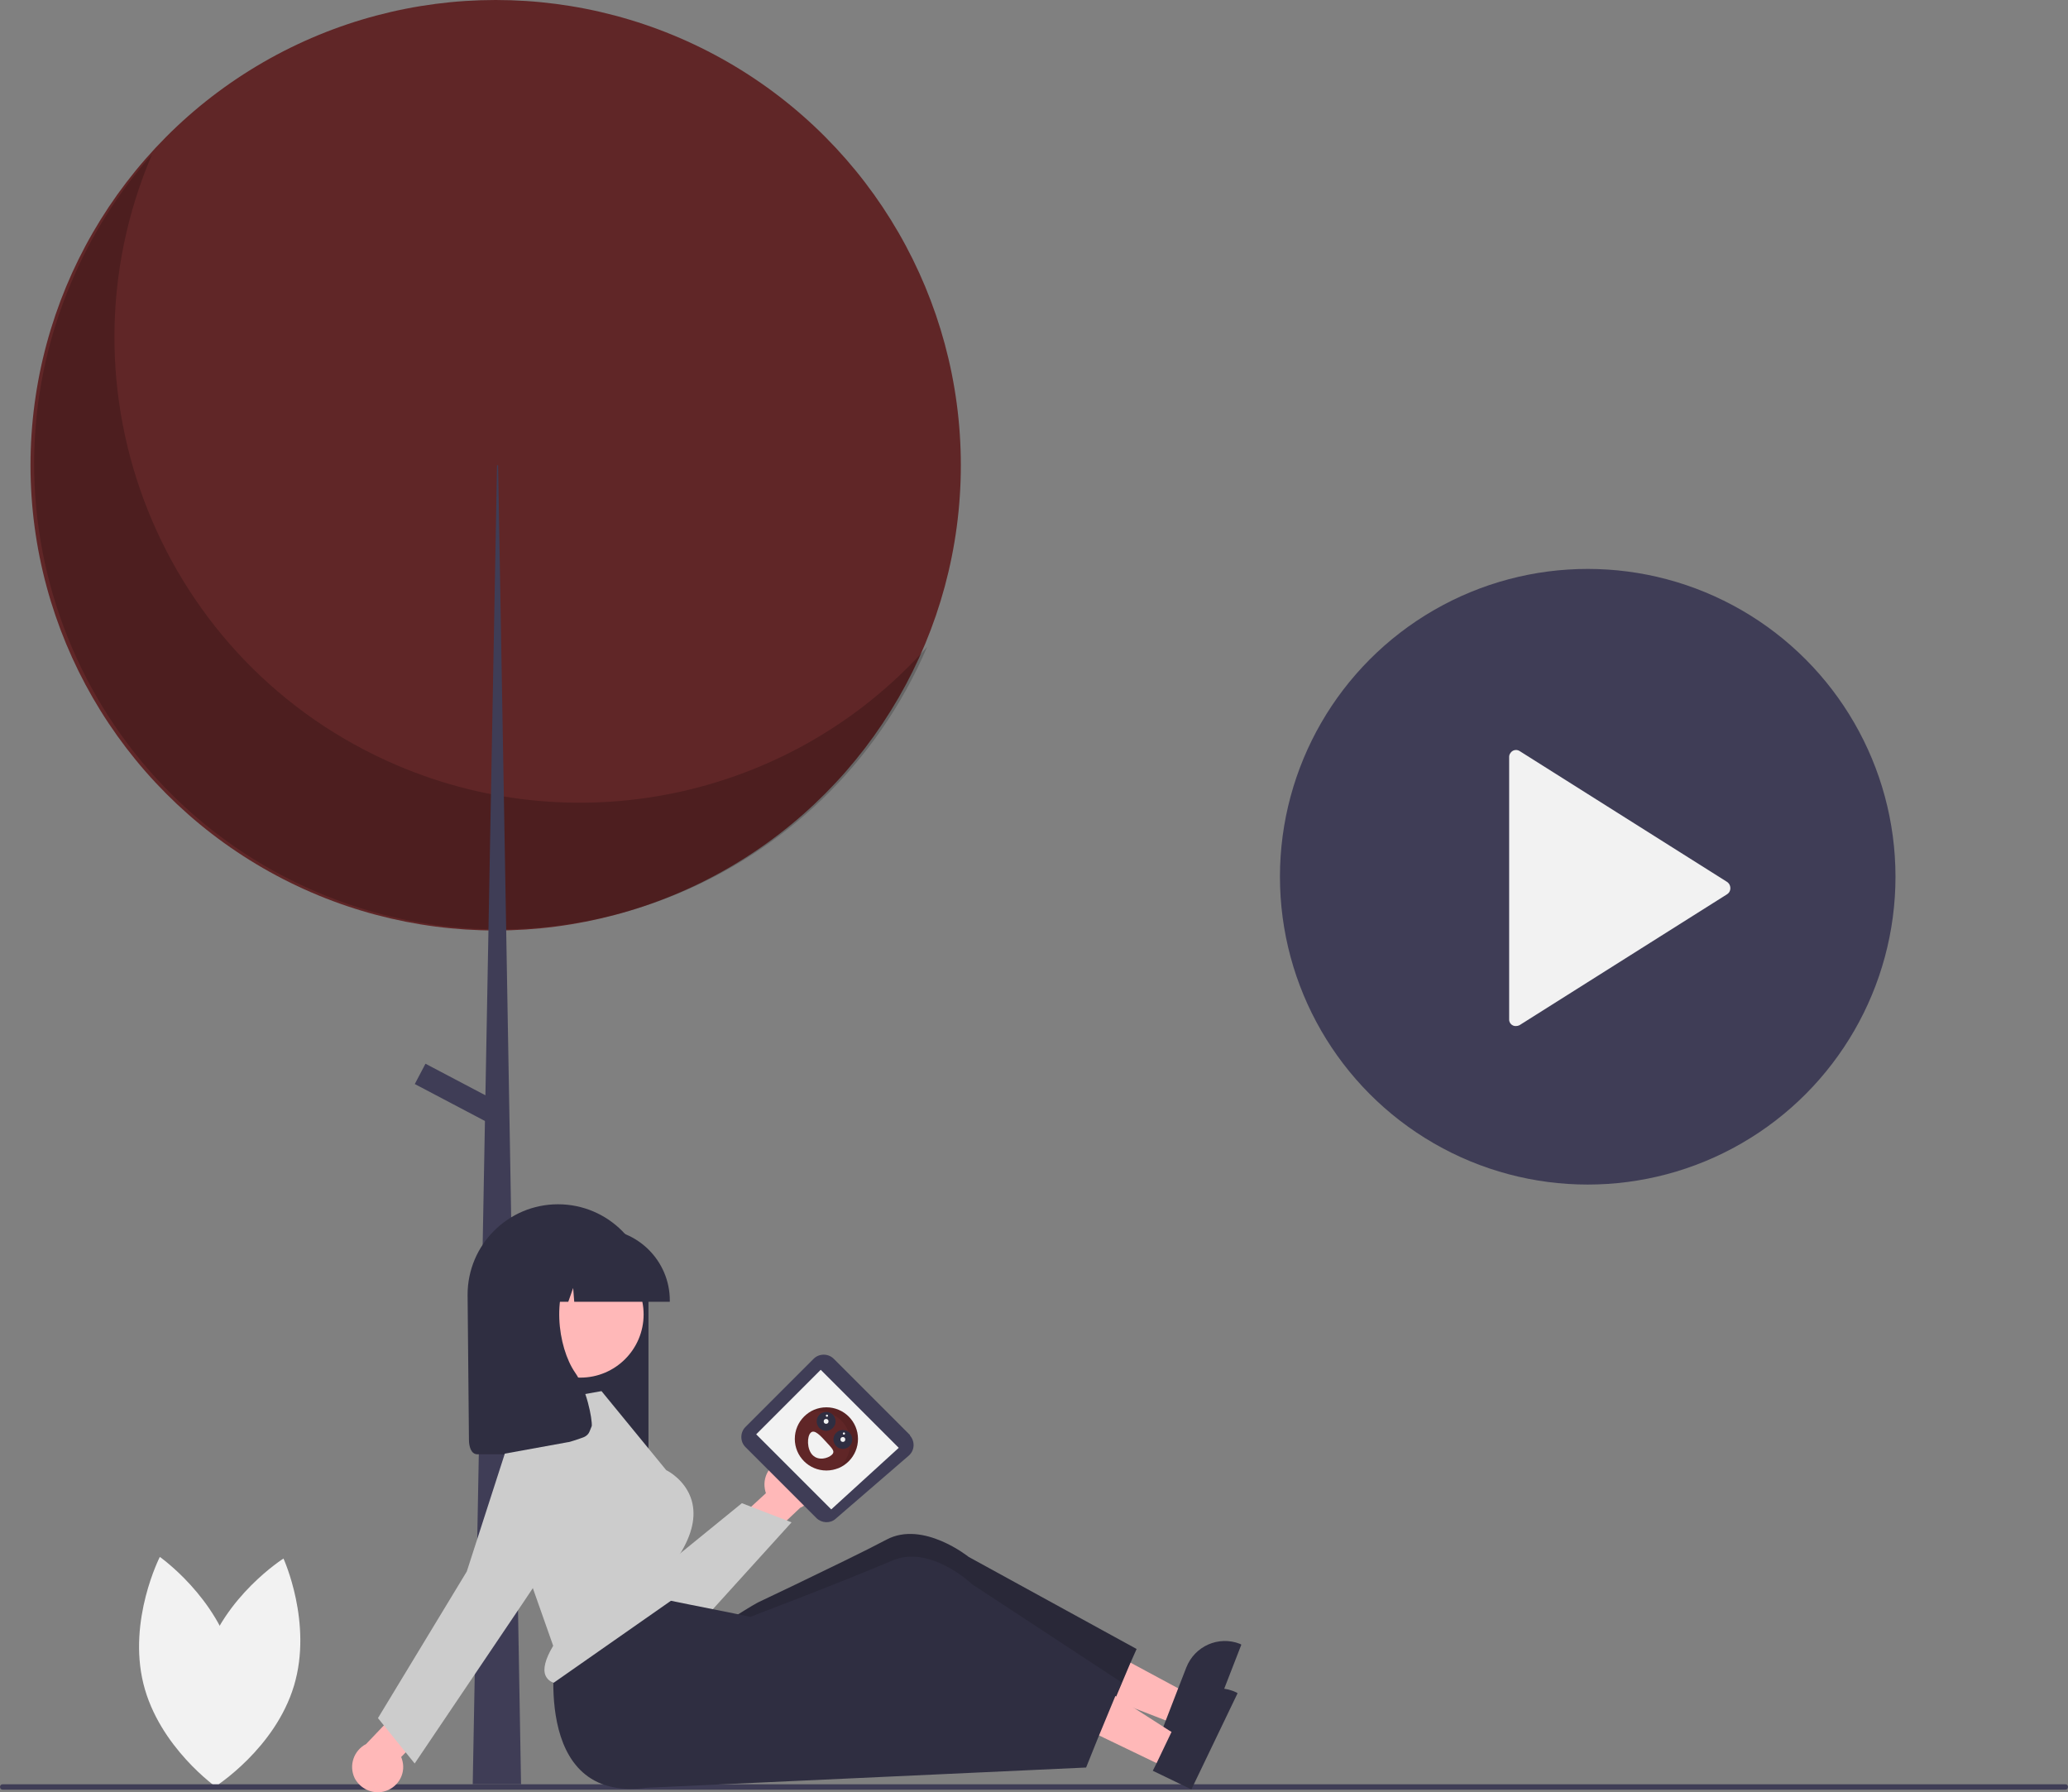 <?xml version="1.0" encoding="utf-8"?>
<!-- Generator: Adobe Illustrator 26.1.0, SVG Export Plug-In . SVG Version: 6.00 Build 0)  -->
<svg version="1.1" id="Layer_1" xmlns="http://www.w3.org/2000/svg" xmlns:xlink="http://www.w3.org/1999/xlink" x="0px" y="0px"
	 viewBox="0 0 766 663.8" style="enable-background:new 0 0 766 663.8;" xml:space="preserve">
<rect x="0" y="0" width="766" height="663.8" fill="#808080" stroke="none"/>
<style type="text/css">
	.st0{fill:#F2F2F2;}
	.st1{fill:#FFB8B8;}
	.st2{fill:#2F2E41;}
	.st3{opacity:0.14;enable-background:new    ;}
	.st4{fill:#602627;}
	.st5{opacity:0.2;enable-background:new    ;}
	.st6{fill:#3F3D56;}
	.st7{fill:#CCCCCC;}
	.st8{opacity:0.1;enable-background:new    ;}
</style>
<path class="st0" d="M75.9,614.5c-7,23.3,3.9,47.1,3.9,47.1s22.1-14,29.1-37.3s-3.9-47.1-3.9-47.1S82.9,591.2,75.9,614.5z"/>
<path class="st0" d="M86.5,615.2c5.9,23.6-6.1,46.9-6.1,46.9s-21.5-15-27.3-38.6s6.1-46.9,6.1-46.9S80.6,591.6,86.5,615.2z"/>
<polygon class="st1" points="435.5,638.6 440,627.2 398,604.6 391.5,621.5 "/>
<path class="st2" d="M459.3,608.8c-7.9-3.1-16.8,0.8-19.9,8.8l0,0l-3,7.7l-4.6,11.9l-1.1,2.9l14.8,5.8l14.3-36.8L459.3,608.8z"/>
<path class="st2" d="M421,610.7l-2.4,5.4l-5.2,12.3l0,0c-12.3,1.6-14.1,5.1-26.6,0.3c-5-1.9-9.9-4.1-14.6-6.5
	c-7-3.6-13.4-7.3-18.4-10.5c-7.6-4.9-12.3-8.5-12.3-8.5s-1.2,1.1-3.5,3c-3,2.6-7.8,6.6-13.9,11.3c-2.3,1.8-4.8,3.7-7.5,5.7
	c-19.6,14.5-44.8-24.3-44.8-24.3s7.1-4.5,8.9-5.4c6-2.8,19.9-9.5,32-15.4c6.2-3,11.9-5.9,15.7-7.9c13.5-7.2,30.4,6.4,30.4,6.4
	L421,610.7z"/>
<path class="st3" d="M421,610.7l-3.3,7.3l-4.4,10.4l0,0c-12.3,1.6-14.1,5.1-26.6,0.3c-5-1.9-9.9-4.1-14.6-6.5
	c-7-3.6-13.4-7.3-18.4-10.5c-7.6-4.9-12.3-8.5-12.3-8.5s-1.2,1.1-3.5,3c-3,2.6-7.8,6.6-13.9,11.3c-2.3,1.8-4.8,3.7-7.5,5.7
	c-19.6,14.5-44.8-24.3-44.8-24.3s7.1-4.5,8.9-5.4c6-2.8,19.9-9.5,32-15.4c6.2-3,11.9-5.9,15.7-7.9c13.5-7.2,30.4,6.4,30.4,6.4
	L421,610.7z"/>
<circle class="st4" cx="183.6" cy="172.3" r="172.3"/>
<path class="st5" d="M56.3,57.2C18.9,144.7,59.5,246,147,283.4c68.1,29.1,147.2,11.5,196.4-43.8c-37.4,87.5-138.7,128.1-226.2,90.7
	C29.8,292.9-10.9,191.6,26.6,104.1C33.9,87,43.9,71.1,56.3,57.2z"/>
<polygon class="st6" points="184.1,172.3 184.5,172.3 193,660.8 175.1,660.8 "/>
<rect x="165.5" y="389.1" transform="matrix(0.466 -0.885 0.885 0.466 -267.836 366.616)" class="st6" width="8.5" height="32.2"/>
<path class="st6" d="M765,662.8H1c-0.6,0-1-0.4-1-1s0.4-1,1-1h764c0.6,0,1,0.4,1,1S765.6,662.8,765,662.8z"/>
<path class="st2" d="M237.1,538.6h-60.2c-2.5,0-3.2-3-3.2-5.5l-0.5-53.6c0-18.5,15-33.5,33.5-33.5s33.5,15,33.5,33.5v55.9
	C240.2,538,239.6,538.6,237.1,538.6z"/>
<path class="st1" d="M290.9,540.5c-5.1,0.9-8.5,5.8-7.6,10.9c0.1,0.5,0.2,1.1,0.4,1.6l-15.8,14.5l6.5,11.7l22-20.8
	c4.8-2.1,6.9-7.7,4.8-12.4C299.5,542,295.2,539.7,290.9,540.5L290.9,540.5z"/>
<path class="st7" d="M243.4,606.4c-0.7,0-1.4,0-2.1-0.1c-8.6-0.7-16.3-5.8-20.3-13.6l-25.3-48.6c-3.6-6.8-0.9-15.3,5.9-18.8
	c6.4-3.3,14.3-1.2,18.2,4.9l23.3,52.3l31.7-25.8l18.4,7.1l-31,34.2C257.4,603.4,250.6,606.4,243.4,606.4z"/>
<path class="st6" d="M336.9,531.3l-28.1-28.1c-2-2-5.4-2-7.4,0l-25.3,25.3c-2,2-2,5.4,0,7.4l26.3,26.3c1.9,1.9,5.1,2.1,7.1,0.3
	l27.1-23.4c2.2-1.9,2.4-5.2,0.5-7.4l0,0C337.1,531.5,337,531.4,336.9,531.3z"/>
<polygon class="st0" points="332.9,536.2 304,507.3 280.1,531.2 307.9,559 "/>
<circle class="st4" cx="306.1" cy="532.9" r="11.7"/>
<path class="st8" d="M311.3,542.9c4.7-4.4,5-11.9,0.5-16.6c-3.2-3.4-8.1-4.6-12.5-3c5.3-3.7,12.6-2.4,16.4,2.9
	c3.7,5.3,2.4,12.6-2.9,16.4c-0.9,0.6-1.8,1.1-2.8,1.5C310.4,543.6,310.9,543.3,311.3,542.9z"/>
<path class="st0" d="M300.3,530.6c-1.4,1.3-1.5,6.1,0.7,8.3s5.7,1.2,7.1-0.1s0.1-2.4-2-4.7S301.7,529.2,300.3,530.6z"/>
<circle class="st2" cx="312.2" cy="533.1" r="3.5"/>
<circle class="st2" cx="306" cy="526.4" r="3.5"/>
<circle class="st0" cx="312.2" cy="533.1" r="0.9"/>
<circle class="st0" cx="312.6" cy="530.9" r="0.4"/>
<circle class="st0" cx="306.3" cy="524.3" r="0.4"/>
<circle class="st0" cx="306" cy="526.4" r="0.9"/>
<polygon class="st1" points="432,654.7 437.3,643.6 397.2,617.9 389.4,634.2 "/>
<path class="st2" d="M458,626.8c-7.7-3.7-16.8-0.5-20.5,7.2l0,0l-3.6,7.5l-5.5,11.5l-1.4,2.8l14.3,6.9l17.1-35.6L458,626.8z"/>
<path class="st2" d="M239.6,662.1c-43.9,5.9-33.6-52.7-33.6-52.7l34.9-18.1l14.8,3l16.5,3.3l5.8,1.2c0,0,1.1-0.4,3-1.2
	c6.1-2.3,20.6-7.9,33.1-12.9c6.4-2.6,12.3-5,16.3-6.7c14.1-6.2,29.8,8.8,29.8,8.8l55.3,36.3l-2.4,5.1l-6.5,15.7l-4.3,10.7"/>
<path class="st1" d="M142.1,663.5c5-1.2,8.2-6.2,7-11.2c-0.1-0.5-0.3-1.1-0.5-1.6l15-15.3l-7.1-11.4l-20.9,21.9
	c-4.6,2.4-6.5,8-4.2,12.7C133.5,662.5,137.9,664.5,142.1,663.5L142.1,663.5z"/>
<circle class="st1" cx="215" cy="486.8" r="23.4"/>
<path class="st7" d="M184.5,551.7l20.4,57.8l-0.1,0.2c-2.8,4.7-3.8,8.5-2.7,10.9c0.6,1.3,1.7,2.2,3,2.6l48.2-33.7l-1.7-13.5l0.1-0.2
	c4.7-7.5,6.2-14.2,4.5-20.1c-2.2-7.6-9.1-11.1-9.2-11.1l-0.2-0.1l-24-29.3l-32.1,5.7L184.5,551.7z"/>
<path class="st7" d="M153.6,653.1L140,636.3l32.9-54.3l15.3-47.4l0.5,0.2l-0.5-0.2c3.2-10,14-15.5,24-12.3s15.5,14,12.3,24
	c-0.5,1.7-1.3,3.3-2.3,4.7L194,593.2L153.6,653.1z"/>
<path class="st2" d="M248.2,482.1h-35.5l-0.4-5.1l-1.8,5.1H205l-0.7-10.1l-3.6,10.1h-10.6v-0.5c0-14.6,11.9-26.5,26.5-26.5h5
	c14.6,0,26.5,11.9,26.5,26.5v0.5H248.2z"/>
<path class="st2" d="M215,532.7c-0.3,0.1-4.3,1.5-4.6,1.4l-24.8,4.5v-72.5h28.6l-0.7,0.8c-9.8,11.5-6.9,32.1-0.5,41.4
	c4.3,6.1,6.4,17.2,6.2,19.8C218.2,530.3,218.4,531.7,215,532.7z"/>
<circle class="st6" cx="588.1" cy="324.7" r="114"/>
<path class="st0" d="M559,280.4v97c-0.1,1.4,1,2.6,2.4,2.6c0.5,0,1-0.1,1.4-0.3l76.9-48.5c1.3-0.8,1.6-2.5,0.8-3.8
	c-0.2-0.3-0.5-0.6-0.8-0.8l-76.9-48.5c-1.2-0.7-2.7-0.3-3.4,0.9C559.1,279.4,559,279.9,559,280.4z"/>
</svg>
